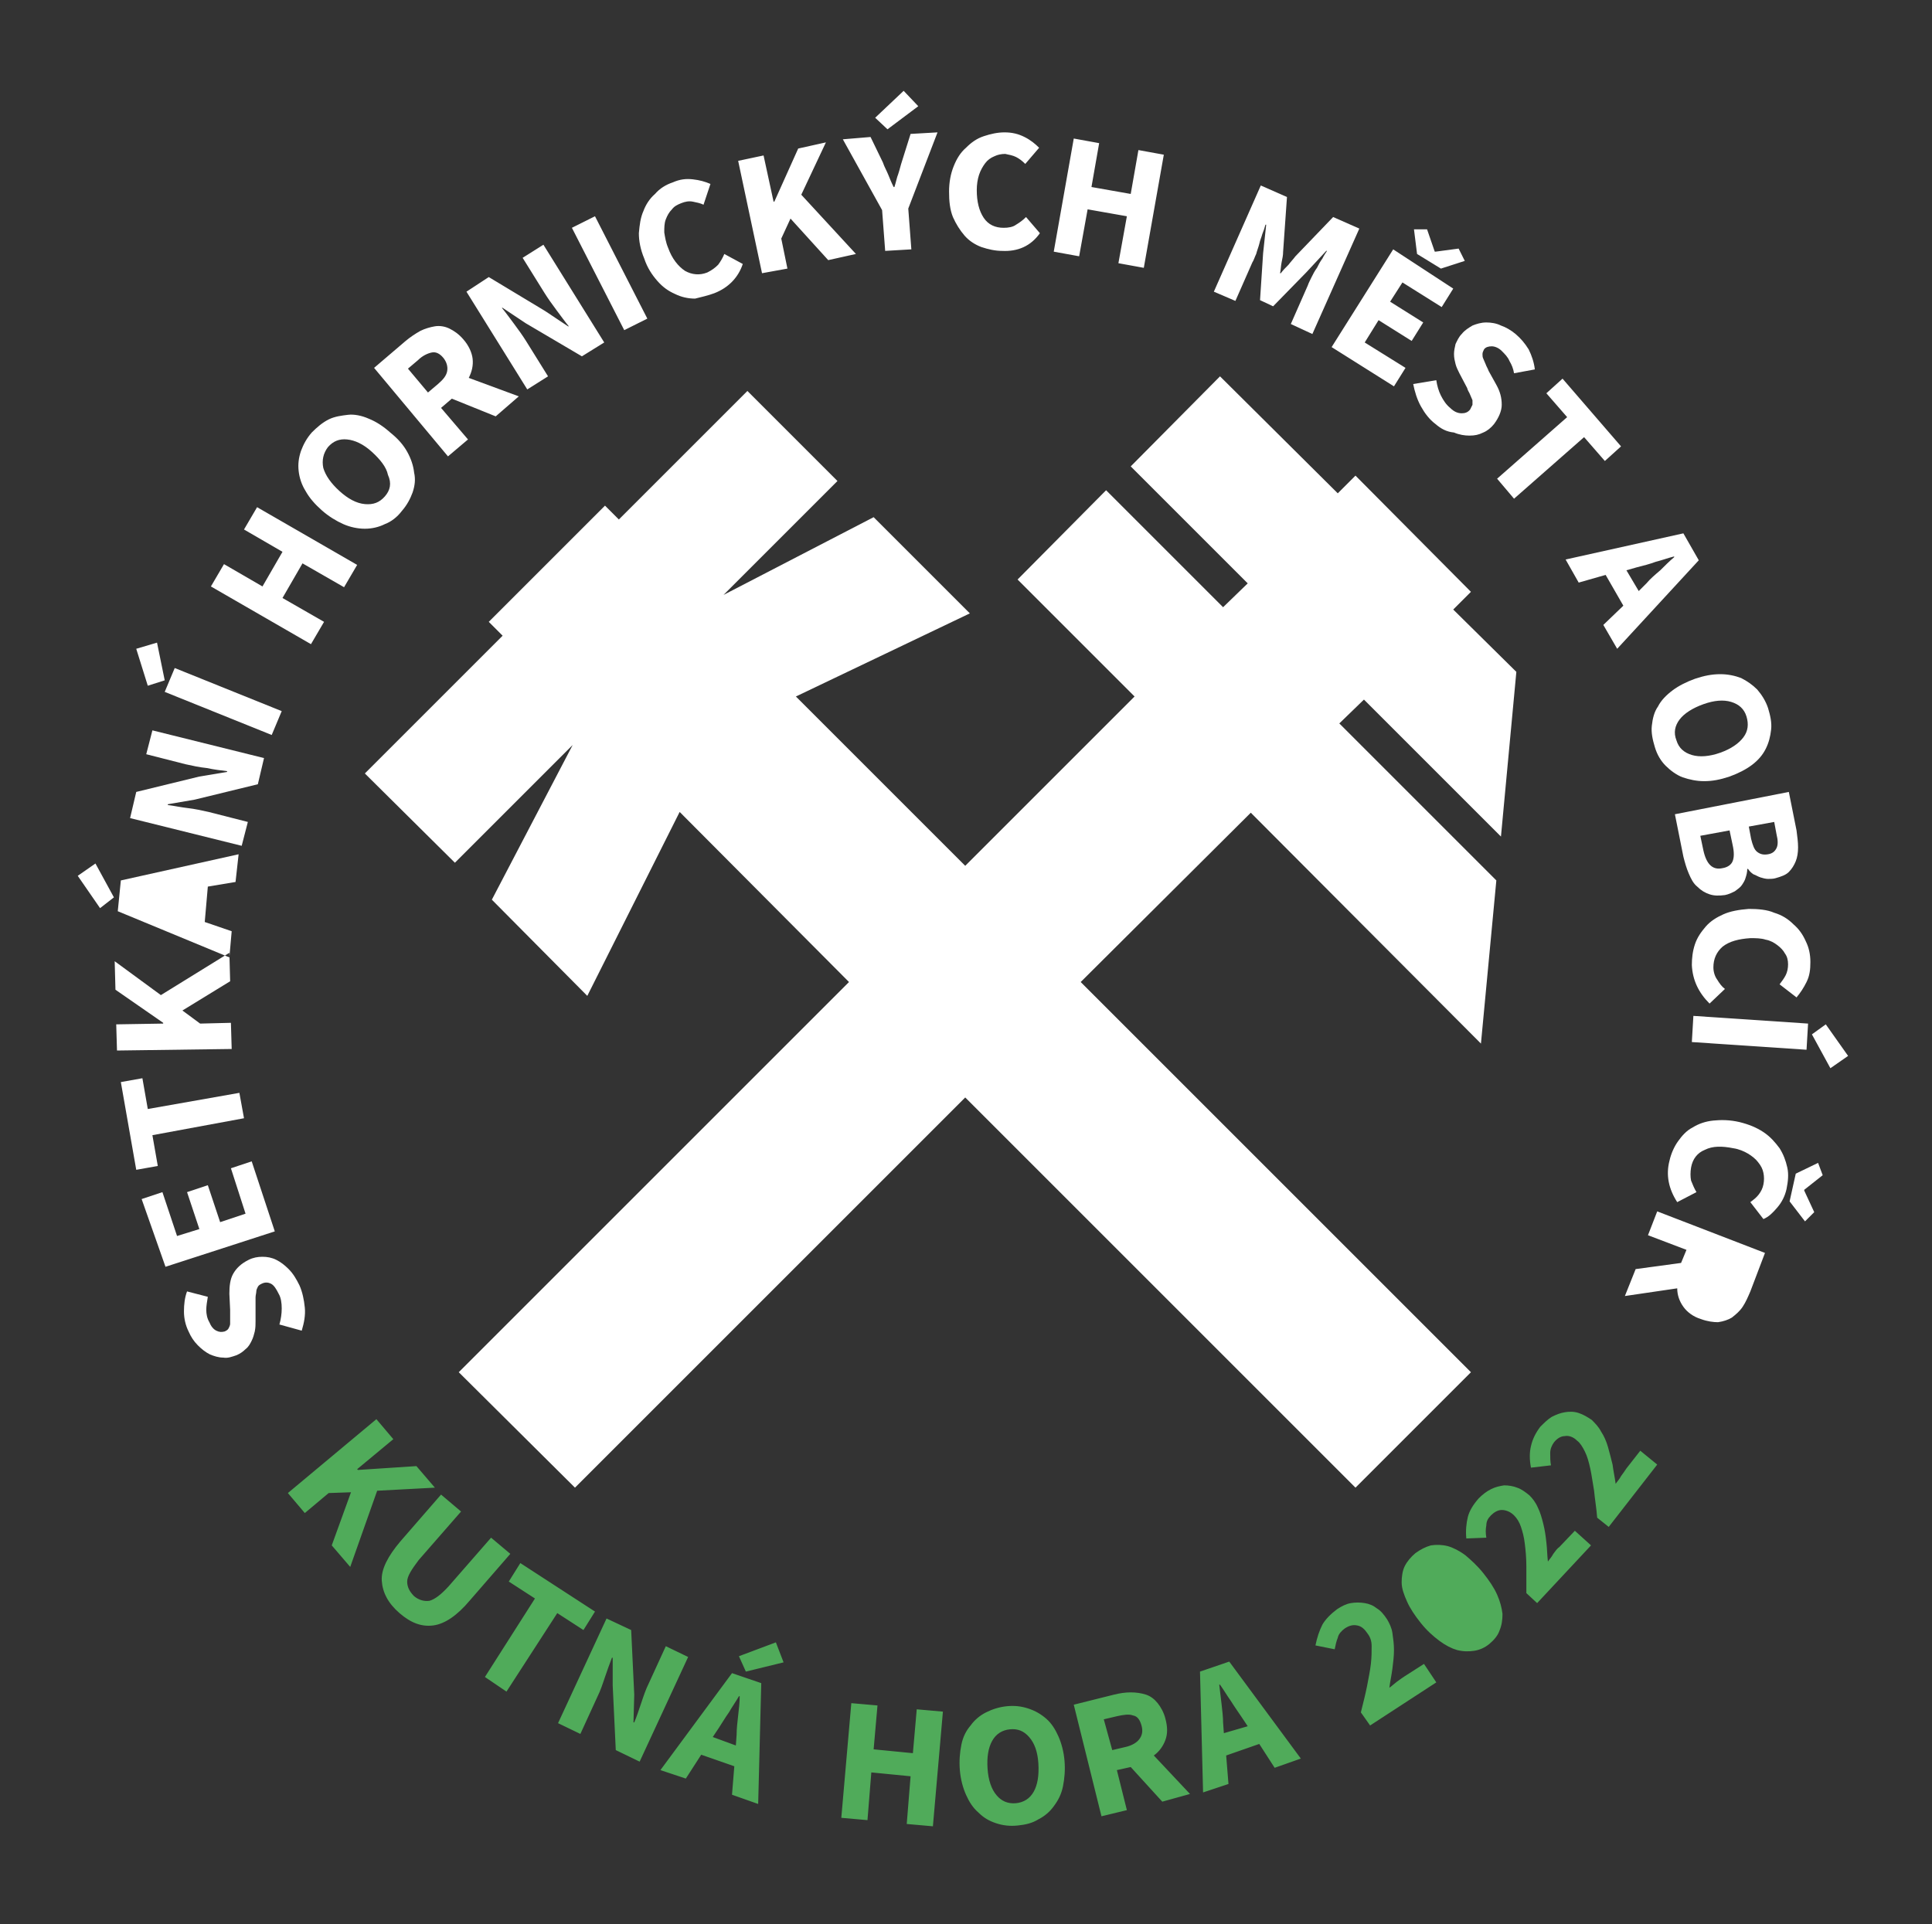 <?xml version="1.0" encoding="utf-8"?>
<!-- Generator: Adobe Illustrator 19.0.0, SVG Export Plug-In . SVG Version: 6.00 Build 0)  -->
<svg version="1.1" id="Vrstva_1" xmlns="http://www.w3.org/2000/svg" xmlns:xlink="http://www.w3.org/1999/xlink" x="0px" y="0px"
	 viewBox="0 0 251 250" style="enable-background:new 0 0 251 250;" xml:space="preserve">
<rect x="0" y="0" width="251" height="250" fill="#333333" stroke="none"/>
<style type="text/css">
	.st0{fill:#FFFFFF;}
	.st1{fill:#50AB5A;}
	.st2{fill-rule:evenodd;clip-rule:evenodd;fill:#FFFFFF;}
</style>
<g>
	<g>
		<path class="st0" d="M38.9,167c0.4,0.9,0.6,1.9,0.7,2.9c0.1,1-0.1,2-0.4,3l-2.9-0.8c0.2-0.7,0.3-1.4,0.3-2.1
			c0-0.7-0.1-1.4-0.4-1.9c-0.3-0.6-0.6-1.1-1-1.3c-0.4-0.2-0.8-0.2-1.2,0c-0.2,0.1-0.4,0.2-0.5,0.4c-0.1,0.2-0.2,0.4-0.2,0.6
			c0,0.2-0.1,0.5-0.1,0.8c0,0.3,0,0.6,0,1l0,2.1c0,0.4,0,0.8-0.1,1.3c-0.1,0.4-0.2,0.8-0.4,1.2c-0.2,0.4-0.4,0.8-0.8,1.1
			c-0.3,0.3-0.7,0.6-1.2,0.8c-0.6,0.2-1.1,0.4-1.7,0.3c-0.6,0-1.2-0.2-1.7-0.4c-0.6-0.3-1.1-0.7-1.6-1.2c-0.5-0.5-0.9-1.1-1.2-1.8
			c-0.4-0.8-0.6-1.7-0.6-2.6c0-0.9,0.1-1.8,0.4-2.6l2.7,0.7c-0.1,0.6-0.2,1.2-0.2,1.7c0,0.5,0.1,1.1,0.4,1.6
			c0.2,0.5,0.5,0.9,0.9,1.1c0.4,0.2,0.7,0.2,1.1,0.1c0.2-0.1,0.4-0.2,0.5-0.4c0.1-0.2,0.2-0.4,0.2-0.6c0-0.2,0-0.5,0-0.8
			c0-0.3,0-0.6,0-1l-0.1-2.1c0-1,0.1-1.9,0.5-2.6c0.4-0.7,1-1.3,2-1.8c0.6-0.3,1.2-0.4,1.8-0.4c0.6,0,1.2,0.1,1.8,0.4
			c0.6,0.3,1.1,0.7,1.6,1.2C38.1,165.5,38.5,166.2,38.9,167L38.9,167z M21.5,164.6l14.2-4.6l-3-9.1l-2.7,0.9l1.9,5.9l-3.3,1.1
			l-1.6-4.8l-2.7,0.9l1.6,4.8l-2.9,0.9l-1.9-5.7l-2.7,0.9L21.5,164.6L21.5,164.6z M19.8,147.5l0.7,4l-2.8,0.5l-2-11.4l2.8-0.5l0.7,4
			l11.9-2.1l0.6,3.3L19.8,147.5L19.8,147.5z M15.2,136.5l-0.1-3.4l6.1-0.1l0-0.1l-6.2-4.3l-0.1-3.7l6,4.4l8.9-5.5l0.1,3.7l-6.2,3.8
			l2.3,1.7l4-0.1l0.1,3.4L15.2,136.5L15.2,136.5z M24.3,115.6l-1.4,0.2c-0.8,0.1-1.6,0.3-2.4,0.4c-0.9,0.1-1.7,0.3-2.5,0.4l0,0.1
			c0.8,0.3,1.6,0.5,2.4,0.8c0.8,0.3,1.6,0.5,2.3,0.8l1.3,0.5L24.3,115.6L24.3,115.6z M27,115.2l3.6-0.6L31,111l-15.3,3.4l-0.4,4
			l14.5,6l0.3-3.4l-3.5-1.2L27,115.2L27,115.2z M13,118l-2.9-4.2l2.3-1.6l2.4,4.4L13,118L13,118z M16.9,106.3l0.8-3.4l8.2-2l3.6-0.6
			l0-0.1c-0.8-0.1-1.7-0.2-2.6-0.4c-1-0.1-1.9-0.3-2.8-0.5L19,98l0.8-3.1l14.5,3.6l-0.8,3.4l-8.2,2l-3.5,0.6l0,0.1
			c0.8,0.1,1.7,0.3,2.6,0.4c0.9,0.1,1.8,0.3,2.7,0.5l5.1,1.3l-0.8,3.1L16.9,106.3L16.9,106.3z M21.4,89.9l13.9,5.6l1.3-3.1
			l-13.9-5.6L21.4,89.9L21.4,89.9z M19.2,89.1l-1.5-4.8l2.7-0.8l1,4.9L19.2,89.1L19.2,89.1z M27.4,76.2l1.7-2.9l5,2.9l2.6-4.5
			l-5-2.9l1.7-2.9l13,7.5l-1.7,2.9l-5.4-3.1l-2.6,4.5l5.4,3.1l-1.7,2.9L27.4,76.2L27.4,76.2z M52.2,66.4c0.7-0.8,1.1-1.6,1.4-2.4
			c0.3-0.9,0.4-1.7,0.2-2.6c-0.1-0.9-0.4-1.8-0.9-2.7c-0.5-0.9-1.2-1.7-2.2-2.5c-0.9-0.8-1.8-1.4-2.8-1.8c-0.9-0.4-1.9-0.6-2.7-0.5
			s-1.7,0.2-2.5,0.6c-0.8,0.4-1.5,1-2.2,1.7c-0.7,0.8-1.1,1.6-1.4,2.4c-0.3,0.9-0.4,1.7-0.3,2.6c0.1,0.9,0.4,1.8,0.9,2.6
			c0.5,0.9,1.2,1.7,2.1,2.5c0.9,0.8,1.9,1.4,2.8,1.8c0.9,0.4,1.9,0.6,2.8,0.6c0.9,0,1.8-0.2,2.6-0.6C50.8,67.8,51.6,67.2,52.2,66.4
			L52.2,66.4z M50,64.5c-0.7,0.8-1.5,1.1-2.6,1c-1.1-0.1-2.2-0.7-3.3-1.7c-1.1-1-1.8-2-2.1-3c-0.2-1,0-1.9,0.6-2.7
			c0.7-0.8,1.5-1.1,2.5-1c1,0.1,2.1,0.6,3.2,1.6c1.1,1,1.9,2,2.1,3C50.9,62.8,50.7,63.7,50,64.5L50,64.5z M55.6,51l1.3-1.1
			c0.7-0.6,1.1-1.1,1.2-1.7c0.1-0.6-0.1-1.2-0.5-1.7c-0.5-0.6-1-0.8-1.5-0.7c-0.5,0.1-1.2,0.4-1.8,1l-1.3,1.1L55.6,51L55.6,51z
			 M64.4,54.1l-5.7-2.3L57.3,53l3.5,4.1l-2.6,2.2l-9.6-11.5l4.1-3.5c0.6-0.5,1.2-0.9,1.9-1.3c0.6-0.3,1.3-0.5,1.9-0.6
			c0.6-0.1,1.3,0,1.9,0.3c0.6,0.3,1.2,0.7,1.8,1.4c0.7,0.8,1.1,1.7,1.2,2.5c0.1,0.9-0.1,1.7-0.5,2.5l6.5,2.4L64.4,54.1L64.4,54.1z
			 M60.6,37.9l7.9,12.7l2.7-1.7l-2.8-4.5c-0.5-0.8-1-1.5-1.6-2.3c-0.6-0.8-1.1-1.5-1.6-2.1l0.1,0l3,2l7.3,4.3l2.9-1.8l-7.9-12.7
			l-2.7,1.7l2.8,4.5c0.5,0.8,1,1.5,1.6,2.3c0.6,0.8,1.1,1.5,1.6,2.1l-0.1,0l-3-2L63.5,36L60.6,37.9L60.6,37.9z M74.3,29.6l3-1.5
			l6.8,13.3l-3,1.5L74.3,29.6L74.3,29.6z M92.8,38.1c1.8-0.7,3.1-2,3.7-3.8L94.1,33c-0.2,0.5-0.5,1-0.8,1.4c-0.4,0.4-0.8,0.7-1.4,1
			c-1,0.4-2,0.3-2.9-0.2c-0.9-0.6-1.7-1.6-2.2-3c-0.3-0.7-0.4-1.4-0.5-2c0-0.6,0-1.2,0.2-1.7c0.2-0.5,0.4-0.9,0.8-1.3
			c0.3-0.4,0.7-0.6,1.2-0.8c0.5-0.2,1-0.3,1.5-0.2c0.5,0.1,1,0.2,1.4,0.4l0.9-2.7c-0.7-0.3-1.4-0.5-2.3-0.6c-0.9-0.1-1.7,0-2.6,0.4
			c-0.9,0.3-1.7,0.8-2.3,1.5c-0.7,0.6-1.2,1.4-1.5,2.2c-0.4,0.9-0.5,1.8-0.6,2.9c0,1,0.2,2.1,0.7,3.3c0.4,1.2,1,2.1,1.7,2.9
			c0.7,0.8,1.4,1.3,2.3,1.7c0.8,0.4,1.7,0.6,2.6,0.6C91.1,38.6,92,38.4,92.8,38.1L92.8,38.1z M95.9,20.9l3.3-0.7l1.3,6l0.1,0
			l3.1-6.9l3.6-0.8l-3.2,6.8l7.1,7.7l-3.6,0.8l-4.9-5.4l-1.2,2.6l0.8,3.9L99,35.5L95.9,20.9L95.9,20.9z M114.6,27.3l0.4,5.3l3.4-0.2
			l-0.4-5.3l3.8-9.9l-3.5,0.2l-1.1,3.5c-0.2,0.6-0.3,1.1-0.5,1.7c-0.2,0.5-0.3,1.1-0.5,1.7l-0.1,0c-0.3-0.6-0.5-1.1-0.7-1.6
			c-0.2-0.5-0.5-1-0.7-1.6l-1.6-3.3l-3.6,0.3L114.6,27.3L114.6,27.3z M113.7,15.3l3.7-3.5l1.9,2l-4,3L113.7,15.3L113.7,15.3z
			 M130.2,32.6c-0.9,0-1.8-0.2-2.7-0.5c-0.8-0.3-1.6-0.8-2.2-1.5c-0.6-0.7-1.1-1.5-1.5-2.4c-0.4-1-0.5-2.1-0.5-3.3
			c0-1.2,0.2-2.3,0.6-3.3c0.4-1,0.9-1.8,1.6-2.4c0.7-0.7,1.4-1.2,2.3-1.5c0.9-0.3,1.8-0.5,2.7-0.5c1,0,1.8,0.2,2.6,0.6
			c0.8,0.4,1.4,0.9,1.9,1.4l-1.8,2.1c-0.4-0.4-0.8-0.7-1.2-0.9c-0.4-0.2-0.9-0.3-1.4-0.4c-0.5,0-1,0.1-1.4,0.3
			c-0.5,0.2-0.9,0.5-1.2,0.9c-0.3,0.4-0.6,0.9-0.8,1.5c-0.2,0.6-0.3,1.3-0.3,2c0,1.5,0.3,2.7,0.9,3.6c0.6,0.9,1.5,1.3,2.6,1.3
			c0.6,0,1.2-0.1,1.6-0.4c0.5-0.3,0.9-0.6,1.3-1l1.8,2.1C133.9,32,132.2,32.7,130.2,32.6L130.2,32.6z M139.5,18l3.3,0.6l-1,5.7
			l5.1,0.9l1-5.7l3.3,0.6l-2.6,14.7l-3.3-0.6l1.1-6.1l-5.1-0.9l-1.1,6.1l-3.3-0.6L139.5,18z"/>
		<path class="st0" d="M163.8,24.1l3.4,1.5l-0.5,7.1c0,0.5-0.1,0.9-0.2,1.4c-0.1,0.5-0.1,1-0.2,1.4l0.1,0c0.3-0.4,0.6-0.7,1-1.1
			c0.3-0.4,0.6-0.7,0.9-1.1l4.9-5.1l3.4,1.5l-6.1,13.7l-2.8-1.3l2.2-5c0.1-0.3,0.3-0.7,0.5-1.1c0.2-0.4,0.4-0.8,0.7-1.2
			c0.2-0.4,0.4-0.8,0.7-1.2c0.2-0.4,0.4-0.7,0.6-1l-0.1,0l-2.6,2.8l-4.3,4.4l-1.7-0.8l0.4-6.1l0.4-3.7l-0.1,0
			c-0.1,0.4-0.2,0.7-0.4,1.2c-0.1,0.4-0.3,0.8-0.4,1.3c-0.1,0.4-0.3,0.9-0.4,1.3c-0.2,0.4-0.3,0.8-0.5,1.1l-2.2,5l-2.8-1.2
			L163.8,24.1L163.8,24.1z M181,32.4L173,45.1l8.1,5.1l1.5-2.4l-5.3-3.3l1.8-2.9l4.3,2.7l1.5-2.4l-4.3-2.7l1.6-2.5l5.1,3.2l1.5-2.4
			L181,32.4L181,32.4z M183.7,29.8l1.7,0l1,2.9l0.1,0l3-0.4l0.8,1.6l-3.1,1l-3.1-1.9L183.7,29.8L183.7,29.8z M186.5,55.1
			c-0.8-0.6-1.4-1.4-1.9-2.3c-0.5-0.9-0.8-1.9-1-2.9l3-0.5c0.1,0.7,0.3,1.4,0.6,2c0.3,0.6,0.7,1.2,1.2,1.6c0.5,0.5,1,0.7,1.5,0.7
			c0.4,0,0.8-0.1,1.1-0.5c0.1-0.2,0.2-0.4,0.3-0.6c0-0.2,0-0.4,0-0.6c-0.1-0.2-0.2-0.5-0.3-0.7c-0.1-0.3-0.3-0.5-0.4-0.9l-1-1.9
			c-0.2-0.4-0.4-0.8-0.5-1.2c-0.1-0.4-0.2-0.8-0.2-1.3c0-0.4,0.1-0.9,0.2-1.3c0.2-0.4,0.4-0.9,0.8-1.3c0.4-0.5,0.9-0.8,1.4-1.1
			c0.5-0.2,1.1-0.4,1.8-0.4c0.6,0,1.3,0.1,1.9,0.4c0.6,0.2,1.3,0.6,1.9,1.1c0.7,0.6,1.2,1.2,1.7,2c0.4,0.8,0.7,1.7,0.8,2.6l-2.7,0.5
			c-0.1-0.6-0.3-1.1-0.6-1.6c-0.2-0.5-0.6-0.9-1-1.3c-0.4-0.4-0.9-0.6-1.3-0.6c-0.4,0-0.8,0.1-1,0.4c-0.1,0.2-0.2,0.4-0.2,0.6
			c0,0.2,0,0.4,0.1,0.6c0.1,0.2,0.2,0.5,0.3,0.7c0.1,0.3,0.3,0.6,0.4,0.9l1,1.8c0.5,0.9,0.7,1.7,0.7,2.6c0,0.8-0.4,1.7-1,2.5
			c-0.4,0.5-0.9,0.9-1.4,1.1c-0.6,0.3-1.1,0.4-1.8,0.4c-0.6,0-1.3-0.1-2-0.4C187.9,56.1,187.2,55.7,186.5,55.1L186.5,55.1z
			 M203.6,54.2l-9.1,8l2.2,2.6l9.1-8l2.7,3.1l2.1-1.9l-7.6-8.8l-2.1,1.9L203.6,54.2L203.6,54.2z M212.9,76.8l1-1
			c0.5-0.6,1.1-1.1,1.8-1.7c0.6-0.6,1.2-1.2,1.8-1.7l0-0.1c-0.8,0.2-1.6,0.5-2.4,0.7c-0.8,0.3-1.6,0.5-2.4,0.7l-1.4,0.4L212.9,76.8
			L212.9,76.8z M210.9,78.7l-2.3-4l-3.5,1l-1.7-3l15.3-3.4l2,3.5l-10.6,11.5l-1.8-3.1L210.9,78.7L210.9,78.7z M215,97.1
			c-0.3-1-0.5-1.9-0.4-2.8c0.1-0.9,0.3-1.8,0.8-2.5c0.4-0.8,1.1-1.5,1.9-2.1c0.8-0.6,1.8-1.1,2.9-1.5c1.2-0.4,2.2-0.6,3.3-0.6
			c1,0,1.9,0.2,2.7,0.5c0.8,0.4,1.5,0.9,2.1,1.5c0.6,0.7,1.1,1.5,1.4,2.4c0.3,1,0.5,1.9,0.4,2.8c-0.1,0.9-0.3,1.7-0.7,2.5
			c-0.4,0.8-1,1.5-1.8,2.1c-0.8,0.6-1.8,1.1-2.9,1.5c-1.2,0.4-2.2,0.6-3.3,0.6c-1,0-1.9-0.2-2.8-0.5c-0.8-0.3-1.6-0.9-2.2-1.5
			C215.8,98.9,215.3,98.1,215,97.1L215,97.1z M217.8,96.2c0.3,1,1,1.6,2,1.9c1,0.3,2.3,0.2,3.7-0.3c1.4-0.5,2.4-1.2,3-2
			c0.6-0.8,0.7-1.7,0.4-2.7c-0.3-1-1-1.6-2-1.9c-1-0.3-2.2-0.2-3.6,0.3c-1.4,0.5-2.5,1.2-3.1,2C217.6,94.3,217.4,95.2,217.8,96.2
			L217.8,96.2z M232.4,102.9l1,5c0.1,0.8,0.2,1.5,0.2,2.2c0,0.7-0.1,1.3-0.3,1.8c-0.2,0.5-0.5,1-0.9,1.4c-0.4,0.4-1,0.6-1.7,0.8
			c-0.3,0.1-0.7,0.1-1,0.1c-0.3,0-0.7-0.1-1-0.2c-0.3-0.1-0.6-0.3-0.9-0.4c-0.3-0.2-0.5-0.4-0.7-0.7l-0.1,0c0,0.4-0.1,0.8-0.2,1.1
			c-0.1,0.4-0.3,0.7-0.5,1c-0.2,0.3-0.5,0.5-0.9,0.8c-0.4,0.2-0.8,0.4-1.3,0.5c-0.8,0.1-1.4,0.1-2-0.1c-0.6-0.2-1.1-0.5-1.6-1
			c-0.5-0.4-0.8-1-1.1-1.7c-0.3-0.7-0.5-1.4-0.7-2.2l-1.1-5.5L232.4,102.9L232.4,102.9z M227.5,109c0.2,0.8,0.4,1.4,0.8,1.7
			c0.4,0.3,0.8,0.4,1.4,0.3c0.6-0.1,0.9-0.4,1.1-0.8c0.2-0.4,0.2-1,0-1.8l-0.3-1.6l-3.3,0.6L227.5,109L227.5,109z M221.3,110.5
			c0.4,1.8,1.2,2.6,2.5,2.3c0.6-0.1,1.1-0.4,1.3-0.9c0.2-0.5,0.2-1.2,0-2.1l-0.4-1.9l-3.8,0.7L221.3,110.5L221.3,110.5z
			 M219.8,125.4c0-0.9,0.1-1.8,0.4-2.7c0.3-0.9,0.8-1.6,1.4-2.3c0.6-0.7,1.4-1.2,2.3-1.6c0.9-0.4,2-0.6,3.3-0.7
			c1.2,0,2.4,0.1,3.3,0.5c1,0.3,1.8,0.8,2.5,1.5c0.7,0.6,1.2,1.3,1.6,2.2c0.4,0.8,0.6,1.7,0.6,2.7c0,1-0.1,1.8-0.5,2.6
			c-0.4,0.8-0.8,1.4-1.3,2l-2.2-1.7c0.3-0.4,0.6-0.8,0.8-1.2c0.2-0.4,0.3-0.9,0.3-1.4c0-0.5-0.1-1-0.4-1.4c-0.2-0.4-0.6-0.8-1-1.1
			c-0.4-0.3-0.9-0.6-1.5-0.7c-0.6-0.2-1.3-0.2-2-0.2c-1.5,0.1-2.7,0.4-3.6,1.1c-0.8,0.7-1.2,1.6-1.2,2.7c0,0.6,0.2,1.2,0.5,1.6
			c0.3,0.5,0.6,0.9,1,1.2l-2,1.9C220.7,129,219.9,127.4,219.8,125.4L219.8,125.4z M234.9,133l-0.2,3.4l-14.9-1l0.2-3.4L234.9,133
			L234.9,133z M237.2,133.1l2.9,4.1l-2.3,1.6l-2.4-4.4L237.2,133.1L237.2,133.1z M216.9,150.8c0.2-0.9,0.6-1.8,1.1-2.5
			c0.5-0.7,1.1-1.4,1.9-1.8c0.8-0.5,1.7-0.8,2.7-0.9c1-0.1,2.1-0.1,3.4,0.2c1.2,0.3,2.2,0.7,3.1,1.3c0.9,0.6,1.5,1.3,2.1,2.1
			c0.5,0.8,0.8,1.6,1,2.5c0.2,0.9,0.1,1.8-0.1,2.8c-0.2,0.9-0.6,1.7-1.2,2.4c-0.6,0.7-1.1,1.2-1.8,1.5l-1.7-2.2
			c0.4-0.3,0.8-0.6,1.1-1c0.3-0.4,0.5-0.8,0.6-1.3c0.1-0.5,0.1-1,0-1.5c-0.1-0.5-0.3-0.9-0.7-1.4c-0.3-0.4-0.8-0.8-1.3-1.1
			c-0.5-0.3-1.2-0.6-1.9-0.7c-1.5-0.3-2.7-0.3-3.7,0.2c-1,0.4-1.6,1.2-1.8,2.3c-0.1,0.6-0.1,1.2,0,1.7c0.2,0.5,0.4,1,0.7,1.5
			l-2.5,1.3C216.8,154.5,216.4,152.7,216.9,150.8L216.9,150.8z M236.2,151.1l0.6,1.6l-2.4,1.9l0,0.1l1.3,2.8l-1.2,1.2l-2-2.6
			l0.8-3.6L236.2,151.1L236.2,151.1z M221.7,163.4l-0.6,1.6c-0.3,0.8-0.4,1.5-0.2,2.1c0.2,0.6,0.6,1,1.3,1.3
			c0.7,0.3,1.2,0.2,1.7-0.1c0.4-0.3,0.8-0.9,1.1-1.7l0.6-1.6L221.7,163.4L221.7,163.4z M212.5,164.9l-1.4,3.5l6.8-1
			c0,0.9,0.3,1.7,0.8,2.4c0.5,0.7,1.3,1.3,2.3,1.6c0.8,0.3,1.6,0.4,2.2,0.4c0.7-0.1,1.3-0.3,1.8-0.6c0.5-0.4,1-0.8,1.4-1.4
			c0.4-0.6,0.7-1.3,1-2l1.9-5l-14-5.4l-1.2,3.1l5,1.9l-0.7,1.7L212.5,164.9z"/>
	</g>
	<path class="st1" d="M48.9,184.4l2.2,2.6l-4.7,3.9l0.1,0.1l7.6-0.5l2.4,2.8l-7.5,0.4l-3.5,9.9l-2.4-2.8l2.5-6.9l-2.9,0.1l-3.1,2.6
		l-2.2-2.6L48.9,184.4L48.9,184.4z M51.9,209.6c1.5,1.3,2.9,1.8,4.4,1.6c1.5-0.2,3.1-1.3,4.7-3.2l5.3-6.1l-2.5-2.1l-5.5,6.3
		c-1,1.1-1.8,1.7-2.5,1.9c-0.7,0.1-1.4-0.1-2-0.6c-0.6-0.6-0.9-1.2-0.9-1.9c0-0.7,0.6-1.6,1.5-2.8l5.5-6.3l-2.6-2.2l-5.3,6.1
		c-1.6,1.9-2.5,3.6-2.4,5.1C49.7,206.9,50.4,208.3,51.9,209.6L51.9,209.6z M69.5,207.7l-3.4-2.2l1.5-2.4l9.7,6.3l-1.5,2.4l-3.4-2.2
		l-6.6,10.2l-2.8-1.9L69.5,207.7L69.5,207.7z M78.8,210.3l-6.3,13.6l2.9,1.4l2.2-4.8c0.4-0.8,0.7-1.7,1-2.6c0.3-0.9,0.6-1.7,0.9-2.5
		l0.1,0l0,3.6l0.4,8.4l3.1,1.5l6.3-13.6l-2.9-1.4l-2.2,4.8c-0.4,0.8-0.7,1.7-1,2.6c-0.3,0.9-0.6,1.8-0.9,2.5l-0.1,0l0.1-3.6
		l-0.4-8.4L78.8,210.3L78.8,210.3z M95.6,226.8l0.1-1.4c0-0.8,0.1-1.6,0.2-2.5c0.1-0.9,0.2-1.7,0.2-2.5l-0.1,0
		c-0.4,0.7-0.9,1.4-1.3,2.1c-0.5,0.7-0.9,1.4-1.3,2l-0.8,1.2L95.6,226.8L95.6,226.8z M95.4,229.5l-4.3-1.5l-2,3.1l-3.3-1.1l9.3-12.6
		l3.8,1.3l-0.4,15.7l-3.4-1.2L95.4,229.5L95.4,229.5z M96,215.2l4.8-1.8l1,2.6l-4.9,1.2L96,215.2L96,215.2z M110.6,221.3l3.4,0.3
		l-0.5,5.7l5.1,0.5l0.5-5.7l3.4,0.3l-1.3,14.9l-3.4-0.3l0.5-6.2l-5.1-0.5l-0.5,6.2l-3.4-0.3L110.6,221.3L110.6,221.3z M132.2,237.2
		c-1,0.1-1.9,0-2.8-0.3c-0.9-0.3-1.6-0.7-2.3-1.4c-0.7-0.6-1.2-1.4-1.6-2.3c-0.4-0.9-0.7-2-0.8-3.2c-0.1-1.2,0-2.3,0.2-3.3
		c0.2-1,0.6-1.8,1.2-2.5c0.5-0.7,1.2-1.3,2-1.7c0.8-0.4,1.7-0.7,2.7-0.8c1-0.1,1.9,0,2.8,0.3c0.9,0.3,1.6,0.7,2.3,1.3
		c0.7,0.6,1.2,1.4,1.6,2.3c0.4,0.9,0.7,2,0.8,3.2c0.1,1.2,0,2.3-0.2,3.3c-0.2,1-0.6,1.8-1.2,2.6c-0.5,0.7-1.2,1.3-2,1.7
		C134.1,236.9,133.2,237.1,132.2,237.2L132.2,237.2z M132,234.3c1-0.1,1.8-0.6,2.3-1.5c0.5-0.9,0.7-2.1,0.6-3.7
		c-0.1-1.5-0.5-2.6-1.2-3.4c-0.7-0.8-1.5-1.1-2.5-1c-1,0.1-1.8,0.6-2.3,1.5c-0.5,0.9-0.7,2.1-0.6,3.6c0.1,1.5,0.5,2.7,1.2,3.5
		C130.1,234,130.9,234.4,132,234.3L132,234.3z M144.5,227.4l1.7-0.4c0.9-0.2,1.5-0.6,1.8-1c0.4-0.5,0.5-1.1,0.3-1.8
		c-0.2-0.7-0.5-1.2-1.1-1.3c-0.5-0.2-1.2-0.1-2.1,0.1l-1.7,0.4L144.5,227.4L144.5,227.4z M151,234.1l-4.1-4.5l-1.8,0.4l1.3,5.2
		l-3.3,0.8l-3.6-14.5l5.2-1.3c0.8-0.2,1.5-0.3,2.2-0.3c0.7,0,1.4,0.1,2,0.3s1.1,0.6,1.5,1.1c0.4,0.5,0.8,1.2,1,2
		c0.3,1.1,0.3,2,0,2.8c-0.3,0.8-0.8,1.5-1.5,2l4.7,5L151,234.1L151,234.1z M162.1,224.3l-0.8-1.2c-0.4-0.6-0.9-1.3-1.4-2.1
		c-0.5-0.7-0.9-1.4-1.4-2.1l-0.1,0c0.1,0.8,0.2,1.6,0.3,2.5c0.1,0.9,0.2,1.7,0.2,2.4l0.1,1.4L162.1,224.3L162.1,224.3z M163.6,226.6
		l-4.3,1.5l0.3,3.7l-3.3,1.1l-0.4-15.7l3.8-1.3l9.3,12.6l-3.4,1.2L163.6,226.6L163.6,226.6z M176.8,222.5c0.3-1.2,0.6-2.4,0.8-3.4
		c0.2-1.1,0.4-2,0.5-2.9c0.1-0.9,0.1-1.6,0.1-2.3c0-0.7-0.2-1.2-0.5-1.6c-0.4-0.6-0.8-1-1.4-1.1c-0.5-0.1-1,0-1.6,0.4
		c-0.4,0.3-0.8,0.7-0.9,1.2c-0.2,0.5-0.3,1-0.4,1.5l-2.5-0.5c0.2-1,0.5-1.9,0.9-2.7c0.4-0.7,1.1-1.4,1.9-2c0.6-0.4,1.2-0.7,1.8-0.8
		c0.6-0.1,1.2-0.1,1.8,0c0.6,0.1,1.1,0.3,1.6,0.7c0.5,0.3,0.9,0.8,1.3,1.4c0.3,0.5,0.6,1.1,0.7,1.8c0.1,0.7,0.2,1.4,0.2,2.2
		c0,0.8-0.1,1.6-0.2,2.4c-0.1,0.8-0.3,1.7-0.4,2.5c0.3-0.2,0.6-0.5,1-0.8s0.7-0.5,1-0.7l2.5-1.6l1.6,2.4l-8.6,5.6L176.8,222.5
		L176.8,222.5z M193.5,213.6c0.6-0.5,1.1-1.1,1.3-1.7c0.3-0.7,0.4-1.4,0.4-2.2c-0.1-0.8-0.3-1.6-0.7-2.5c-0.4-0.9-1-1.8-1.8-2.8
		c-0.8-1-1.6-1.7-2.3-2.3c-0.8-0.6-1.6-1-2.3-1.2c-0.8-0.2-1.5-0.2-2.2-0.1c-0.7,0.2-1.3,0.5-2,1c-0.6,0.5-1.1,1.1-1.4,1.7
		c-0.3,0.6-0.4,1.4-0.4,2.1c0,0.8,0.3,1.6,0.7,2.5c0.4,0.9,1,1.8,1.8,2.8c0.8,1,1.6,1.7,2.4,2.3c0.8,0.6,1.6,1,2.3,1.2
		c0.8,0.2,1.5,0.2,2.2,0.1C192.2,214.4,192.9,214.1,193.5,213.6L193.5,213.6z M191.8,211.6c0.2-0.2,0.4-0.4,0.5-0.7
		c0.1-0.3,0.1-0.6,0-1c-0.1-0.4-0.3-0.9-0.6-1.5c-0.3-0.6-0.8-1.2-1.4-2c-0.6-0.8-1.2-1.4-1.7-1.8c-0.5-0.4-0.9-0.7-1.3-0.9
		c-0.4-0.2-0.7-0.2-1-0.2c-0.3,0-0.5,0.2-0.8,0.3c-0.2,0.2-0.4,0.4-0.5,0.7c-0.1,0.3-0.1,0.6,0,1c0.1,0.4,0.3,0.9,0.6,1.4
		c0.3,0.6,0.8,1.2,1.4,2s1.2,1.4,1.7,1.8c0.5,0.4,0.9,0.7,1.3,0.9c0.4,0.2,0.7,0.3,1,0.2C191.4,211.8,191.6,211.7,191.8,211.6
		L191.8,211.6z M198.3,207c0-1.3,0-2.5,0-3.5c0-1.1-0.1-2.1-0.2-2.9c-0.1-0.9-0.3-1.6-0.5-2.2c-0.2-0.6-0.5-1.1-0.9-1.5
		c-0.5-0.5-1.1-0.7-1.6-0.7c-0.5,0-1,0.3-1.4,0.7c-0.4,0.4-0.6,0.8-0.6,1.3c-0.1,0.5-0.1,1,0,1.6l-2.6,0.1c-0.1-1,0-2,0.2-2.8
		c0.2-0.8,0.7-1.6,1.4-2.4c0.5-0.5,1-0.9,1.6-1.2c0.6-0.3,1.1-0.4,1.7-0.5c0.6,0,1.2,0.1,1.7,0.3c0.6,0.2,1.1,0.6,1.6,1
		c0.4,0.4,0.8,0.9,1.1,1.6c0.3,0.6,0.5,1.3,0.7,2.1c0.2,0.8,0.3,1.5,0.4,2.4c0.1,0.8,0.1,1.7,0.2,2.5c0.2-0.3,0.5-0.6,0.7-1
		c0.3-0.4,0.5-0.7,0.8-0.9l2-2.1l2.1,1.9l-7,7.5L198.3,207L198.3,207z M207.5,197.2l1.5,1.2l6.3-8.1l-2.2-1.8l-1.8,2.3
		c-0.2,0.3-0.4,0.6-0.7,1c-0.2,0.4-0.5,0.7-0.7,1c-0.1-0.8-0.3-1.7-0.4-2.5c-0.2-0.8-0.4-1.6-0.6-2.3c-0.2-0.7-0.5-1.4-0.9-2
		c-0.3-0.6-0.8-1.1-1.2-1.5c-0.6-0.4-1.1-0.7-1.7-0.9c-0.6-0.2-1.2-0.2-1.8-0.1c-0.6,0.1-1.1,0.3-1.7,0.6c-0.5,0.3-1,0.8-1.5,1.3
		c-0.6,0.8-1,1.6-1.2,2.5c-0.2,0.8-0.2,1.8,0,2.8l2.6-0.3c-0.1-0.5-0.1-1.1-0.1-1.6c0-0.5,0.2-1,0.5-1.4c0.4-0.5,0.9-0.8,1.4-0.8
		c0.5-0.1,1.1,0.1,1.6,0.6c0.4,0.3,0.7,0.8,1,1.4c0.3,0.6,0.5,1.3,0.7,2.2c0.2,0.9,0.3,1.8,0.5,2.9
		C207.2,194.8,207.4,195.9,207.5,197.2z"/>
	<polygon class="st2" points="176.1,61.8 191.1,76.9 188.8,79.2 197,87.3 195,108.7 177.2,90.9 174,94 194.4,114.4 192.4,135.6 
		162.5,105.6 140.4,127.6 191.1,178.3 176.1,193.3 125.4,142.6 74.7,193.3 59.6,178.3 110.3,127.6 88.3,105.5 76.3,129.4 
		63.9,116.9 74.4,96.8 59.1,112.1 47.4,100.5 65.3,82.6 63.5,80.8 78.6,65.7 80.4,67.5 97.1,50.8 108.8,62.5 94,77.3 113.5,67.2 
		126,79.7 103.4,90.5 125.4,112.5 147.4,90.5 132.2,75.3 143.7,63.7 158.9,78.9 162.1,75.8 146.9,60.6 158.5,48.9 173.8,64.1 	"/>
</g>
</svg>
